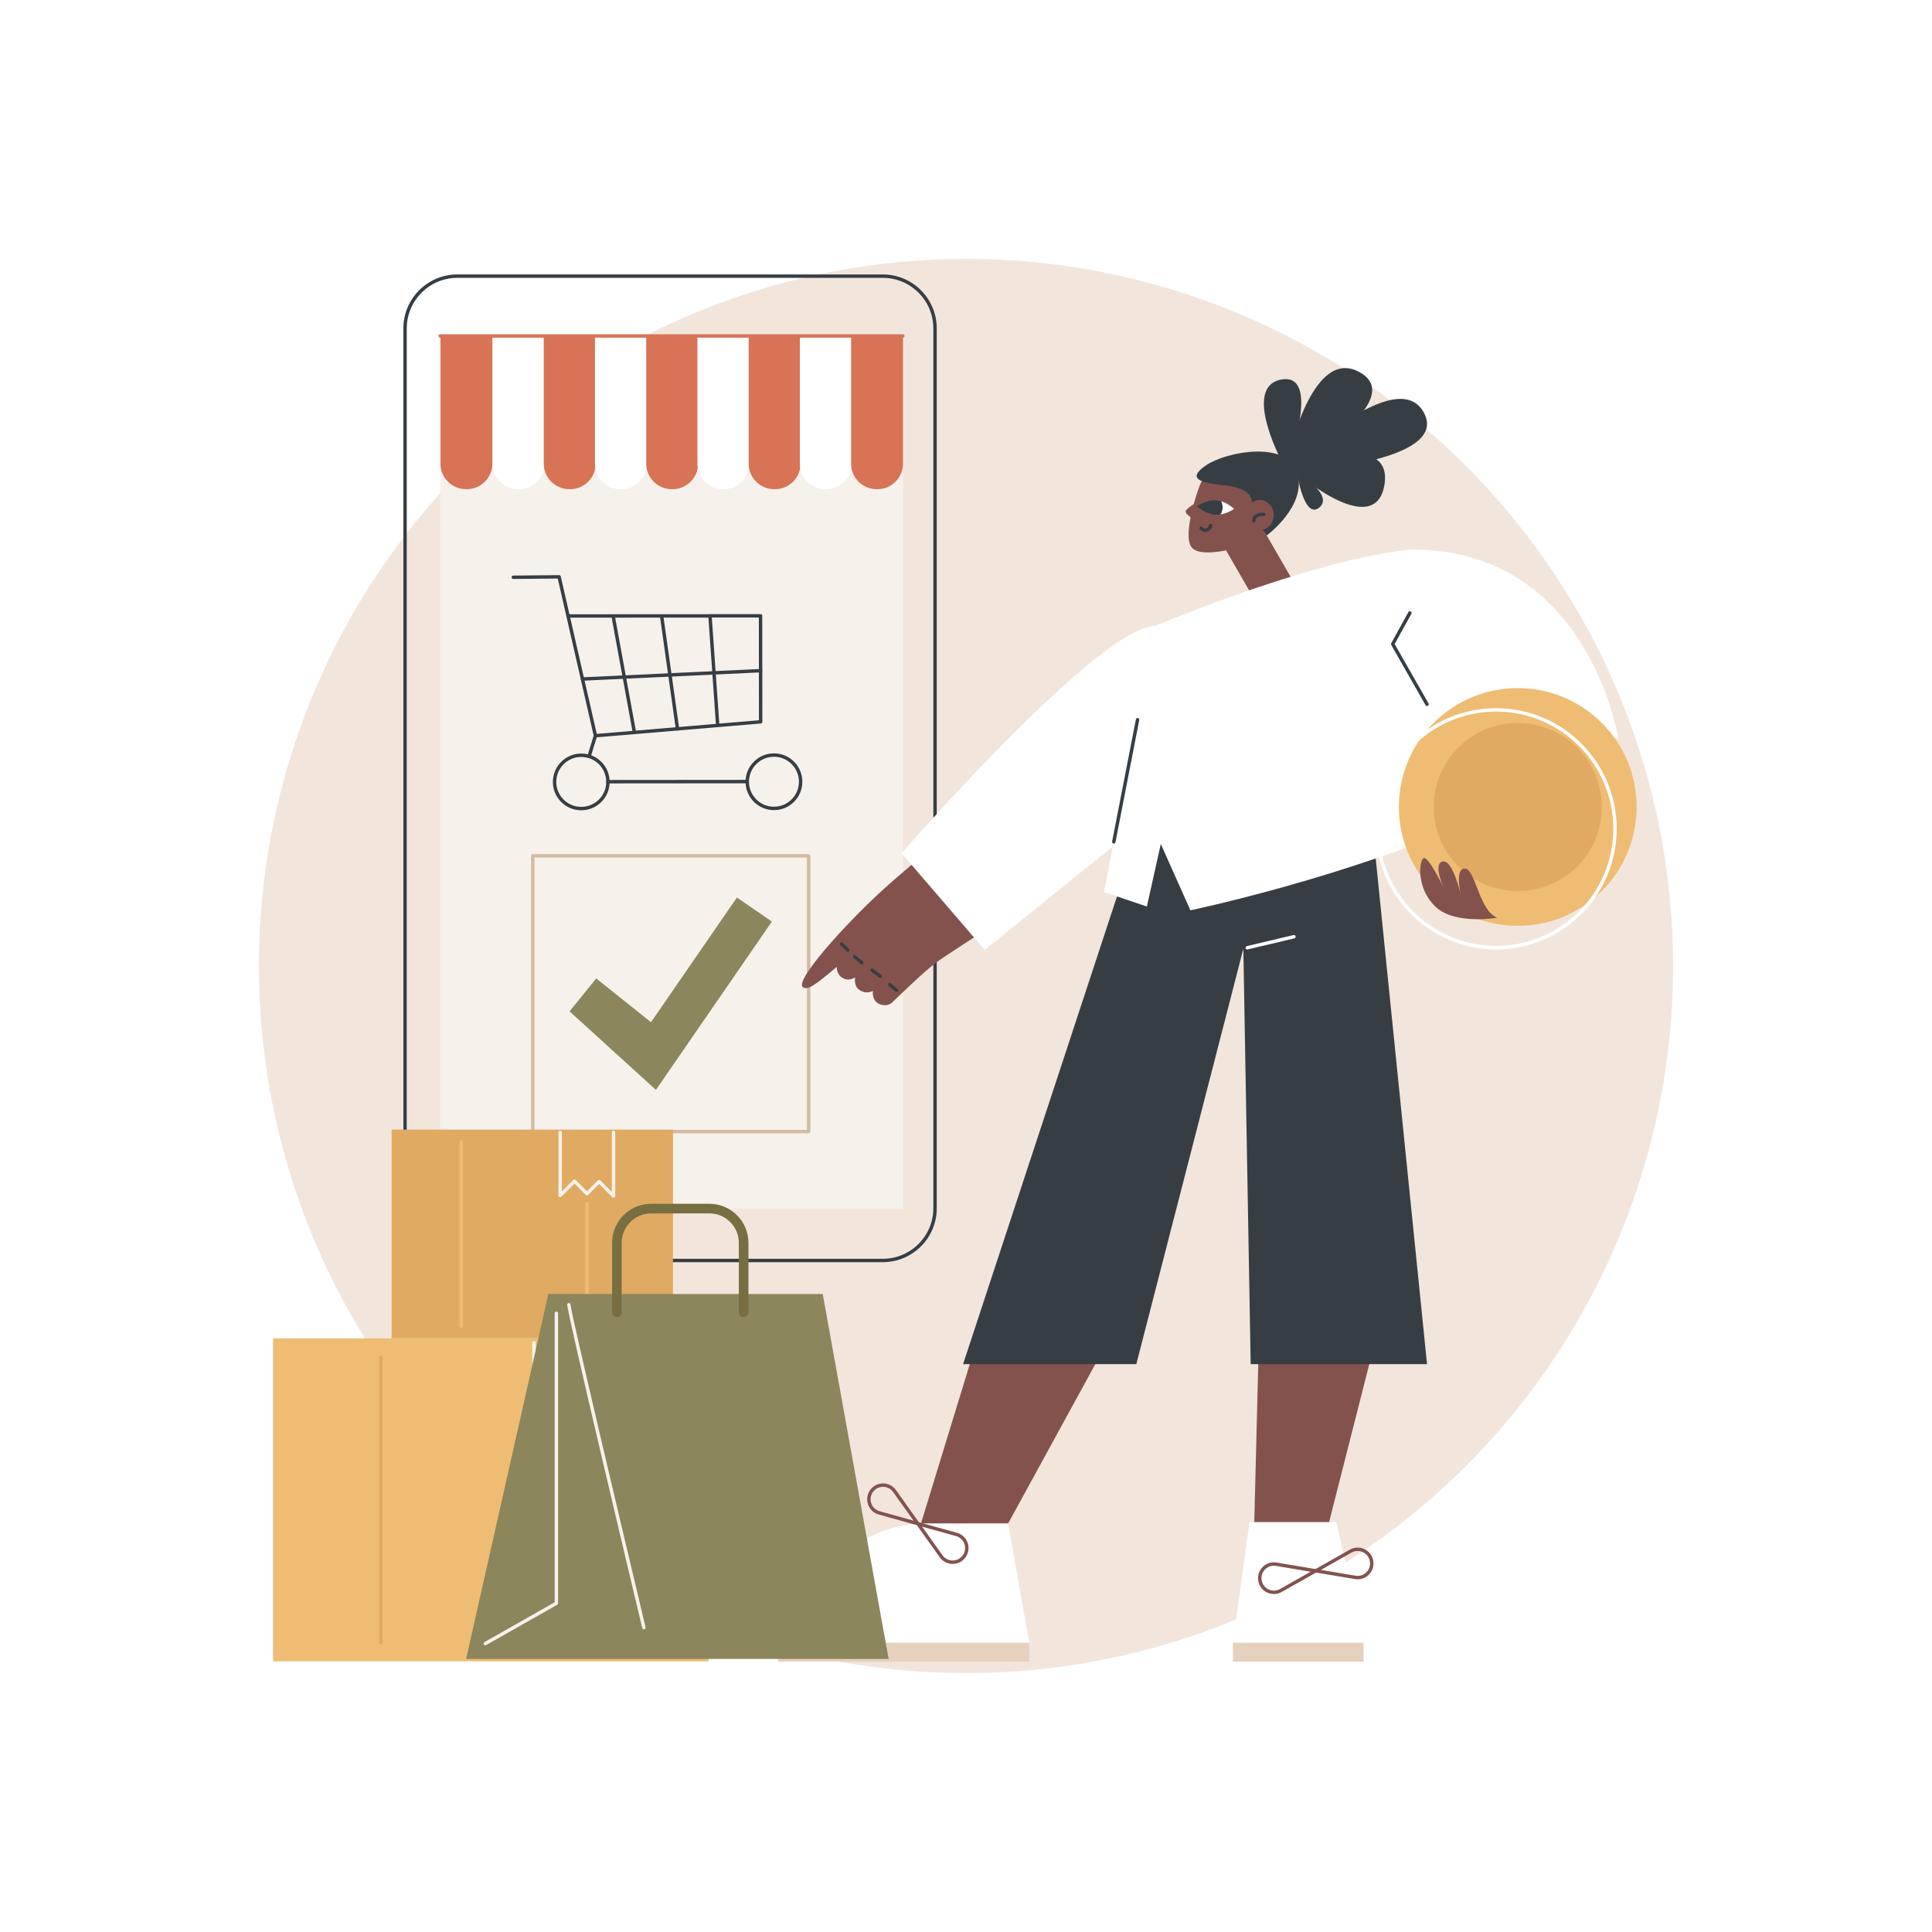 <?xml version="1.0" encoding="utf-8"?>
<!-- Generator: Adobe Illustrator 27.5.0, SVG Export Plug-In . SVG Version: 6.00 Build 0)  -->
<svg version="1.1" xmlns="http://www.w3.org/2000/svg" xmlns:xlink="http://www.w3.org/1999/xlink" x="0px" y="0px"
	 viewBox="0 0 2500 2500" style="enable-background:new 0 0 2500 2500;" xml:space="preserve">
<g id="Background">
	<rect style="fill:#FFFFFF;" width="2500" height="2500"/>
</g>
<g id="Illustration">
	<g id="Order_processed_1_">
		<circle style="fill:#F2E6DC;" cx="1250" cy="1250" r="915"/>
		<g>
			<g>
				<rect x="569.744" y="434.761" style="fill:#F7F1EB;" width="598.763" height="1129.606"/>
				<path style="fill:#363E44;" d="M1142.341,1633.275H591.769c-38.498,0-69.82-31.322-69.82-69.821V424.937
					c0-38.499,31.322-69.821,69.82-69.821h550.572c38.498,0,69.82,31.322,69.82,69.821v1138.516
					C1212.161,1601.953,1180.839,1633.275,1142.341,1633.275z M591.769,359.526c-36.067,0-65.41,29.343-65.41,65.411v1138.516
					c0,36.068,29.343,65.411,65.41,65.411h550.572c36.067,0,65.41-29.344,65.41-65.411V424.937c0-36.068-29.343-65.411-65.41-65.411
					H591.769z"/>
			</g>
			<g>
				<path style="fill:#FFFFFF;" d="M671.403,633.006h-0.946c-18.291,0-33.119-14.828-33.119-33.118V434.761h67.183v165.127
					C704.522,618.179,689.694,633.006,671.403,633.006z"/>
				<path style="fill:#D87355;" d="M604.014,633.006h-0.946c-18.291,0-33.118-14.828-33.118-33.118V434.761h67.183v165.127
					C637.132,618.179,622.305,633.006,604.014,633.006z"/>
				<path style="fill:#D87355;" d="M737.687,633.006h-0.946c-18.291,0-33.119-14.828-33.119-33.118V434.761h67.183v165.127
					C770.805,618.179,755.978,633.007,737.687,633.006z"/>
				<path style="fill:#FFFFFF;" d="M803.97,633.006h-0.946c-18.291,0-33.118-14.828-33.118-33.118V434.761h67.183v165.127
					C837.089,618.179,822.261,633.006,803.97,633.006z"/>
				<path style="fill:#D87355;" d="M870.254,633.006h-0.946c-18.291,0-33.119-14.828-33.119-33.118V434.761h67.183v165.127
					C903.373,618.179,888.545,633.006,870.254,633.006z"/>
				<path style="fill:#FFFFFF;" d="M936.538,633.006h-0.946c-18.291,0-33.118-14.828-33.118-33.118V434.761h67.183v165.127
					C969.656,618.179,954.829,633.006,936.538,633.006z"/>
				<path style="fill:#D87355;" d="M1002.821,633.006h-0.946c-18.291,0-33.119-14.828-33.119-33.118V434.761h67.183v165.127
					C1035.94,618.179,1021.112,633.006,1002.821,633.006z"/>
				<path style="fill:#FFFFFF;" d="M1069.105,633.006h-0.946c-18.291,0-33.119-14.828-33.119-33.118V434.761h67.183v165.127
					C1102.224,618.179,1087.396,633.006,1069.105,633.006z"/>
				<path style="fill:#D87355;" d="M1135.389,633.006h-0.946c-18.291,0-33.119-14.828-33.119-33.118V434.761h67.183v165.127
					C1168.507,618.179,1153.679,633.006,1135.389,633.006z"/>
				<path style="fill:#D87355;" d="M1168.275,436.966H569.512c-1.219,0-2.205-0.987-2.205-2.205c0-1.218,0.986-2.205,2.205-2.205
					h598.763c1.219,0,2.205,0.987,2.205,2.205C1170.48,435.979,1169.494,436.966,1168.275,436.966z"/>
			</g>
			<g>
				<path style="fill:#D3BBA3;" d="M1046.397,1466.446H689.405c-1.219,0-2.205-0.987-2.205-2.205v-356.828
					c0-1.218,0.986-2.205,2.205-2.205h356.991c1.219,0,2.205,0.987,2.205,2.205v356.828
					C1048.601,1465.459,1047.615,1466.446,1046.397,1466.446z M691.61,1462.037h352.582v-352.418H691.61V1462.037z"/>
				<polygon style="fill:#8B865C;" points="848.753,1410.298 736.984,1308.682 771.514,1266.123 842.38,1322.752 953.578,1161.358 
					998.818,1192.497 				"/>
			</g>
			<g>
				<g>
					<g>
						<g>
							<path style="fill:#363E44;" d="M770.486,954.216c-1.019,0-1.916-0.704-2.147-1.713l-46.601-203.854l-57.519,0.548
								c-0.009,0-0.015,0-0.021,0c-1.208,0-2.194-0.973-2.205-2.184c-0.011-1.218,0.967-2.214,2.183-2.226l59.296-0.565
								c0.009,0,0.015,0,0.021,0c1.027,0,1.921,0.71,2.149,1.713l46.568,203.718l209.863-17.655l-0.108-132.945l-63.246,0.052
								c-1.216,0-2.207-0.986-2.207-2.203c0-1.218,0.986-2.205,2.203-2.207l65.451-0.053c1.216,0,2.207,0.986,2.207,2.203
								l0.112,137.178c0,1.146-0.876,2.102-2.02,2.199l-213.792,17.985C770.611,954.214,770.549,954.216,770.486,954.216z"/>
							<path style="fill:#363E44;" d="M928.719,940.905c-1.148,0-2.114-0.888-2.196-2.05l-9.859-139.654l-181.596,0.055
								c-1.216,0.001-2.205-0.987-2.205-2.204s0.986-2.205,2.205-2.205l183.65-0.055c1.156,0,2.119,0.895,2.198,2.05l10.003,141.705
								c0.086,1.214-0.829,2.269-2.043,2.354C928.824,940.904,928.77,940.905,928.719,940.905z"/>
							<path style="fill:#363E44;" d="M752.135,1048.506c-9.799,0-19.012-3.812-25.948-10.736
								c-6.944-6.932-10.77-16.151-10.779-25.962c-0.015-20.252,16.448-36.741,36.698-36.758c0.011,0,0.022,0,0.032,0
								c9.797,0,19.012,3.812,25.948,10.736c6.942,6.932,10.768,16.151,10.776,25.962c0.009,9.81-3.805,19.037-10.735,25.979
								c-6.931,6.943-16.151,10.771-25.961,10.779C752.156,1048.506,752.146,1048.506,752.135,1048.506z M752.137,979.459
								c-0.009,0-0.017,0-0.026,0c-17.822,0.015-32.308,14.525-32.293,32.345c0.006,8.633,3.374,16.746,9.485,22.845
								c6.102,6.092,14.211,9.446,22.834,9.447c0.009,0,0.017,0,0.026,0c8.632-0.007,16.745-3.376,22.845-9.485
								s9.454-14.228,9.446-22.86c-0.006-8.633-3.374-16.746-9.485-22.845C768.867,982.814,760.76,979.459,752.137,979.459z"/>
							<path style="fill:#363E44;" d="M1001.493,1048.303c-9.799,0-19.012-3.812-25.948-10.736
								c-6.944-6.932-10.77-16.151-10.779-25.962c-0.009-9.81,3.805-19.036,10.736-25.979c6.931-6.943,16.151-10.771,25.96-10.779
								c0.011,0,0.021,0,0.032,0c9.799,0,19.012,3.812,25.948,10.736c6.944,6.932,10.77,16.151,10.779,25.962
								c0.009,9.81-3.805,19.037-10.736,25.979c-6.931,6.943-16.151,10.771-25.96,10.779
								C1001.514,1048.303,1001.503,1048.303,1001.493,1048.303z M1001.493,979.256c-0.009,0-0.017,0-0.026,0
								c-8.632,0.007-16.745,3.376-22.845,9.485s-9.454,14.228-9.446,22.86c0.006,8.633,3.374,16.746,9.485,22.845
								c6.102,6.092,14.211,9.446,22.834,9.447c0.009,0,0.017,0,0.026,0c8.632-0.007,16.745-3.376,22.845-9.485
								c6.1-6.109,9.454-14.228,9.446-22.86c-0.006-8.633-3.374-16.746-9.485-22.845
								C1018.225,982.611,1010.116,979.256,1001.493,979.256z"/>
							<path style="fill:#363E44;" d="M786.661,1013.714c-1.217,0-2.207-0.986-2.207-2.203c0-1.218,0.986-2.205,2.203-2.206
								l180.042-0.146c1.217,0,2.207,0.986,2.207,2.203c0,1.218-0.986,2.205-2.203,2.206L786.661,1013.714z"/>
							<path style="fill:#363E44;" d="M762.242,980.966c-0.215,0-0.433-0.032-0.65-0.099c-1.163-0.359-1.815-1.593-1.458-2.757
								l8.247-26.749c0.36-1.163,1.587-1.817,2.758-1.457c1.163,0.359,1.815,1.593,1.458,2.757l-8.247,26.749
								C764.057,980.357,763.185,980.966,762.242,980.966z"/>
						</g>
						<path style="fill:#363E44;" d="M876.677,945.284c-1.083,0-2.026-0.797-2.181-1.898l-20.442-145.263
							c-0.17-1.206,0.67-2.321,1.875-2.491c1.219-0.171,2.321,0.672,2.491,1.876l20.442,145.263c0.17,1.206-0.67,2.321-1.875,2.491
							C876.882,945.276,876.778,945.284,876.677,945.284z"/>
						<path style="fill:#363E44;" d="M820.947,949.972c-1.044,0-1.972-0.745-2.166-1.809l-27.584-150.771
							c-0.22-1.198,0.573-2.346,1.772-2.565c1.204-0.22,2.347,0.575,2.564,1.772l27.584,150.771c0.22,1.198-0.573,2.346-1.772,2.565
							C821.212,949.96,821.079,949.972,820.947,949.972z"/>
						<path style="fill:#363E44;" d="M753.718,880.852c-1.169,0-2.145-0.92-2.201-2.101c-0.056-1.217,0.883-2.249,2.099-2.306
							l230.507-10.8c1.217-0.058,2.248,0.883,2.306,2.099c0.056,1.217-0.883,2.249-2.099,2.305l-230.507,10.8
							C753.789,880.852,753.752,880.852,753.718,880.852z"/>
					</g>
				</g>
			</g>
		</g>
		<g>
			<g>
				
					<rect x="1597.866" y="667.692" transform="matrix(-0.866 0.5 -0.5 -0.866 3395.477 539.253)" style="fill:#84524D;" width="55.252" height="113.688"/>
				<g>
					<path style="fill:#84524D;" d="M1541.93,708.217c12.241,15.657,65.032-1.206,65.032-1.206l40.748-45.015
						c7.987-26.794-7.258-54.99-34.052-62.977c-26.794-7.988-54.99,7.258-62.977,34.052
						C1550.681,633.071,1529.463,692.27,1541.93,708.217z"/>
					<path style="fill:#84524D;" d="M1552.453,647.489c0,0-17.858,10.2-18.256,14.18c-0.475,4.75,13.866,12.01,13.866,12.01
						S1552.081,647.416,1552.453,647.489z"/>
					<g>
						<path style="fill:#FFFFFF;" d="M1596.854,658.465c0,0-6.82-6.79-16.611-9.708c-2.083-0.621-3.123,17.22-0.864,16.866
							C1589.311,664.065,1596.854,658.465,1596.854,658.465z"/>
						<path style="fill:#363E44;" d="M1572.293,665.945c-13.196-0.956-23.227-10.942-23.227-10.942s11.365-8.436,24.561-7.48
							c2.311,0.168,4.517,0.623,6.596,1.242c2.752,5.552,2.257,11.911-0.835,16.854
							C1577.127,665.975,1574.742,666.123,1572.293,665.945z"/>
					</g>
					<path style="fill:#363E44;" d="M1559.603,688.159c-2.676,0-5.286-1.159-7.09-3.258c-0.792-0.923-0.687-2.315,0.237-3.109
						c0.922-0.791,2.315-0.69,3.109,0.235c1.262,1.469,3.273,2.067,5.103,1.527c1.772-0.521,3.122-2.044,3.441-3.88
						c0.209-1.2,1.356-2.004,2.549-1.797c1.199,0.208,2.002,1.349,1.796,2.549c-0.603,3.479-3.169,6.368-6.541,7.359
						C1561.349,688.037,1560.473,688.159,1559.603,688.159z"/>
				</g>
				<path style="fill:#363E44;" d="M1639.117,692.883c0,0,51.874-37.823,39.721-80.619c-12.153-42.796-91.612-28.217-118.182-10.167
					c-26.571,18.05-4.973,22.854,21.37,25.659c26.343,2.805,45.982,10.505,34.774,36.16
					C1616.8,663.917,1633.089,682.442,1639.117,692.883z"/>
				<ellipse style="fill:#84524D;" cx="1630.156" cy="666.43" rx="17.987" ry="19.41"/>
				<path style="fill:#363E44;" d="M1622.429,676.083c-0.047,0-0.095-0.001-0.142-0.004c-1.214-0.077-2.138-1.125-2.061-2.34
					c0.196-3.097,1.395-5.583,3.566-7.388c4.507-3.75,11.616-2.948,11.915-2.912c1.21,0.145,2.071,1.243,1.927,2.452
					c-0.144,1.207-1.227,2.073-2.448,1.926c-0.114-0.012-5.568-0.59-8.585,1.932c-1.21,1.012-1.856,2.408-1.974,4.268
					C1624.554,675.185,1623.583,676.083,1622.429,676.083z"/>
				<path style="fill:#363E44;" d="M1662.979,607.825c0,0,31.824-166.098,98.471-124.964
					C1818.67,518.177,1685.306,599.494,1662.979,607.825z"/>
				<path style="fill:#363E44;" d="M1665.166,606.701c0,0,144.629-141.425,178.336-70.73
					C1872.441,596.666,1688.444,611.804,1665.166,606.701z"/>
				<path style="fill:#363E44;" d="M1662.767,605.536c0,0-59.199-106.575-3.32-114.642
					C1707.422,483.968,1671.263,590.605,1662.767,605.536z"/>
				<path style="fill:#363E44;" d="M1668.309,602.17c0,0,137.807-49.783,122.809,27.086
					C1778.241,695.253,1683.976,620.127,1668.309,602.17z"/>
				<path style="fill:#363E44;" d="M1678.838,611.167c0,0,48.763,29.769,27.847,45.971
					C1688.727,671.048,1678.825,619.218,1678.838,611.167z"/>
			</g>
			<g>
				<polygon style="fill:#FFFFFF;" points="1729.177,1969.509 1616.869,1969.509 1595.365,2125.71 1764.48,2125.71 				"/>
				<polygon style="fill:#84524D;" points="1267.306,1724.688 1439.52,1724.688 1304.453,1971.466 1191.7,1971.466 				"/>
				<polygon style="fill:#84524D;" points="1629.197,1724.688 1782.15,1724.688 1719.857,1969.509 1623.041,1969.509 				"/>
				<path style="fill:#FFFFFF;" d="M1331.889,2125.793h-324.835c0,0,56.982-149.205,184.646-154.259l112.753-0.068
					L1331.889,2125.793z"/>
				<polygon style="fill:#363E44;" points="1769.259,1003.311 1846.581,1765.229 1618.371,1765.229 1608.875,1227.741 
					1470.376,1765.229 1246.191,1765.229 1500.679,991.983 				"/>
				<g>
					<path style="fill:#84524D;" d="M1648.444,2062.697c-2.976,0-5.958-0.663-8.778-1.995c-6.102-2.881-10.271-8.346-11.442-14.992
						c-1.169-6.645,0.887-13.204,5.637-17.995c4.75-4.79,11.287-6.902,17.951-5.787l51.04,8.544
						c0.922,0.154,1.645,0.872,1.809,1.792c0.161,0.92-0.276,1.843-1.087,2.302l-45.061,25.449
						C1655.351,2061.8,1651.904,2062.697,1648.444,2062.697z M1648.349,2026.048c-4.248,0-8.281,1.67-11.358,4.771
						c-3.729,3.762-5.342,8.91-4.425,14.126c0.919,5.217,4.192,9.507,8.983,11.769c4.791,2.262,10.18,2.064,14.792-0.54
						l39.635-22.384l-44.893-7.515C1650.166,2026.124,1649.253,2026.048,1648.349,2026.048z"/>
					<path style="fill:#84524D;" d="M1756.863,2043.617c-1.152,0-2.315-0.096-3.482-0.292l-51.04-8.543
						c-0.922-0.154-1.645-0.873-1.809-1.792c-0.161-0.921,0.276-1.843,1.087-2.302l45.059-25.45
						c5.88-3.32,12.747-3.569,18.849-0.686c6.102,2.882,10.271,8.346,11.44,14.991c1.169,6.645-0.887,13.204-5.637,17.995
						C1767.411,2041.49,1762.276,2043.617,1756.863,2043.617z M1709.216,2031.462l44.893,7.514
						c5.213,0.872,10.359-0.781,14.088-4.542c3.731-3.761,5.344-8.91,4.425-14.127c-0.915-5.217-4.188-9.506-8.979-11.768
						c-4.789-2.264-10.182-2.067-14.794,0.538L1709.216,2031.462z"/>
				</g>
				
					<rect x="1595.365" y="2125.71" transform="matrix(-1 -1.224647e-16 1.224647e-16 -1 3359.845 4275.912)" style="fill:#E6D0BE;" width="169.116" height="24.491"/>
				
					<rect x="1007.054" y="2125.71" transform="matrix(-1 -1.224647e-16 1.224647e-16 -1 2338.944 4275.912)" style="fill:#E6D0BE;" width="324.835" height="24.491"/>
				<path style="fill:#FFFFFF;" d="M1613.933,1228.61c-0.999,0-1.903-0.683-2.142-1.697c-0.282-1.185,0.452-2.373,1.636-2.654
					l60.406-14.316c1.18-0.281,2.373,0.453,2.653,1.637c0.282,1.185-0.452,2.373-1.636,2.654l-60.406,14.316
					C1614.273,1228.591,1614.101,1228.61,1613.933,1228.61z"/>
				<g>
					<path style="fill:#84524D;" d="M1187.606,1973.764c-0.196,0-0.394-0.026-0.59-0.081l-49.858-13.867
						c-6.502-1.808-11.536-6.489-13.812-12.84c-2.276-6.352-1.361-13.164,2.511-18.69c3.874-5.526,9.965-8.711,16.713-8.739
						c0.028,0,0.06,0,0.088,0c6.714,0,12.794,3.131,16.695,8.6l30.049,42.133c0.543,0.761,0.547,1.78,0.011,2.546
						C1188.993,1973.423,1188.312,1973.764,1187.606,1973.764z M1142.657,1923.955c-0.024,0-0.047,0-0.071,0.001
						c-5.297,0.022-10.077,2.522-13.117,6.86c-3.04,4.338-3.759,9.685-1.972,14.672c1.787,4.987,5.738,8.66,10.841,10.08
						l43.853,12.197l-26.43-37.058C1152.699,1926.414,1147.926,1923.955,1142.657,1923.955z"/>
					<path style="fill:#84524D;" d="M1232.736,2023.698c-6.714,0-12.794-3.131-16.695-8.6l-30.049-42.133
						c-0.543-0.761-0.547-1.78-0.011-2.546c0.536-0.765,1.496-1.109,2.396-0.858l49.858,13.867
						c6.502,1.808,11.537,6.488,13.812,12.841c2.276,6.352,1.361,13.164-2.51,18.69c-3.874,5.526-9.965,8.711-16.713,8.739
						C1232.796,2023.698,1232.764,2023.698,1232.736,2023.698z M1193.202,1975.479l26.43,37.058
						c3.075,4.312,7.911,6.739,13.175,6.751c5.297-0.022,10.079-2.523,13.117-6.86c3.04-4.338,3.759-9.685,1.972-14.672
						s-5.738-8.661-10.841-10.08L1193.202,1975.479z"/>
				</g>
			</g>
			<g>
				<g>
					<path style="fill:#84524D;" d="M1277.837,1038.677c0,0-91.221,72.331-136.87,114.083
						c-47.942,43.849-112.339,115.569-102.19,124.449c5.781,5.058,16.586-2.908,44.05-26.119
						c-0.215,2.562,0.587,10.083,6.718,13.895c9.073,5.641,16.11-0.039,16.94-0.298c-0.143,0.863-1.43,10.201,4.004,15.005
						c6.121,5.411,13.208,5.361,19.008,2.627c-0.289,2.152-0.549,10.199,4.81,14.663c5.512,4.591,14.6,5.382,20.048,0.249
						c9.995-9.417,39.161-37.971,55.05-50.138c31.265-23.942,153.705-94.062,189.746-140.608
						C1350.808,1090.387,1277.837,1038.677,1277.837,1038.677z"/>
					<g>
						<path style="fill:#363E44;" d="M1160.188,1283.741c-0.493,0-0.988-0.165-1.4-0.502l-8.961-7.378
							c-0.941-0.774-1.074-2.164-0.299-3.104c0.771-0.938,2.162-1.075,3.103-0.3l8.961,7.377c0.939,0.774,1.074,2.163,0.302,3.103
							C1161.456,1283.467,1160.825,1283.741,1160.188,1283.741z"/>
						<path style="fill:#363E44;" d="M1138.9,1265.551c-0.469,0-0.943-0.15-1.346-0.459l-10.389-8.017
							c-0.963-0.744-1.141-2.128-0.398-3.092c0.743-0.963,2.123-1.144,3.094-0.399l10.389,8.017
							c0.962,0.744,1.141,2.129,0.398,3.093C1140.213,1265.256,1139.561,1265.551,1138.9,1265.551z"/>
						<path style="fill:#363E44;" d="M1115.233,1247.979c-0.493,0-0.99-0.165-1.402-0.504c-1.649-1.36-3.148-2.578-4.646-3.794
							c-1.535-1.248-3.07-2.495-4.763-3.89c-0.939-0.775-1.072-2.164-0.297-3.104s2.164-1.073,3.105-0.297
							c1.682,1.388,3.208,2.627,4.735,3.868c1.507,1.223,3.014,2.448,4.674,3.815c0.939,0.775,1.072,2.164,0.297,3.104
							C1116.501,1247.706,1115.87,1247.979,1115.233,1247.979z"/>
						<path style="fill:#363E44;" d="M1097.176,1231.664c-0.547,0-1.096-0.202-1.522-0.61l-8.333-7.961
							c-0.881-0.841-0.913-2.237-0.071-3.118c0.84-0.88,2.237-0.913,3.116-0.071l8.333,7.961c0.881,0.841,0.913,2.237,0.071,3.118
							C1098.337,1231.436,1097.758,1231.664,1097.176,1231.664z"/>
					</g>
				</g>
				<g>
					<path style="fill:#FFFFFF;" d="M1495.695,809.609c-74.854,1.505-328.981,294.55-328.981,294.55l107.519,124.986
						l314.174-253.906C1588.407,975.239,1543.138,808.655,1495.695,809.609z"/>
				</g>
				<path style="fill:#FFFFFF;" d="M1826.697,711.231c0,0-99.37,3.646-331.002,98.378l-67.086,344.687l55.435,18.73l18.043-80.922
					l38.306,85.839c0,0,204.487-42.809,371.995-119c0,0-61.891-160.695-121.346-241.463L1826.697,711.231z"/>
				<g>
					<path style="fill:#FFFFFF;" d="M2094.056,955.636c0,0-38.075-245.362-267.359-244.405l-95.111,25.482l67.766,200.9
						L2094.056,955.636z"/>
					<g>
						
							<ellipse transform="matrix(0.707 -0.707 0.707 0.707 -162.985 1694.77)" style="fill:#EFBC73;" cx="1964.276" cy="1044.125" rx="153.839" ry="153.839"/>
						
							<ellipse transform="matrix(0.707 -0.707 0.707 0.707 -162.985 1694.77)" style="fill:#E0AA63;" cx="1964.276" cy="1044.125" rx="108.78" ry="108.78"/>
						<path style="fill:#FFFFFF;" d="M1935.979,1228.465c-86.042,0-156.043-70.001-156.043-156.043
							c0-86.043,70.001-156.044,156.043-156.044c86.042,0,156.042,70.001,156.042,156.044
							C2092.021,1158.464,2022.021,1228.465,1935.979,1228.465z M1935.979,920.788c-83.611,0-151.633,68.023-151.633,151.634
							c0,83.611,68.022,151.634,151.633,151.634c83.611,0,151.633-68.023,151.633-151.634
							C2087.612,988.81,2019.59,920.788,1935.979,920.788z"/>
					</g>
					<path style="fill:#84524D;" d="M1937.361,1187.58c0,0-54.088,9.405-79.242-13.766c-25.154-23.171-22.13-58.346-16.353-63.148
						c5.777-4.802,26.196,37.719,26.196,37.719s-14.258-31.013-0.991-33.623c13.267-2.609,23.642,44.604,23.642,44.604
						s-8.927-35.623,4.833-35.461C1909.208,1124.068,1913.448,1177.745,1937.361,1187.58z"/>
					<path style="fill:#363E44;" d="M1441.253,1091.545c-0.14,0-0.282-0.013-0.424-0.041c-1.195-0.233-1.974-1.39-1.742-2.586
						l30.764-158.066c0.233-1.196,1.384-1.974,2.586-1.743c1.195,0.233,1.974,1.39,1.742,2.586l-30.764,158.066
						C1443.21,1090.814,1442.286,1091.545,1441.253,1091.545z"/>
					<path style="fill:#363E44;" d="M1846.582,913.547c-0.766,0-1.511-0.4-1.918-1.113l-44.426-77.91
						c-0.379-0.667-0.386-1.485-0.015-2.158l22.214-40.249c0.59-1.065,1.929-1.454,2.997-0.865c1.066,0.588,1.453,1.93,0.866,2.995
						l-21.618,39.166l43.814,76.836c0.603,1.058,0.235,2.404-0.825,3.007C1847.327,913.453,1846.953,913.547,1846.582,913.547z"/>
				</g>
			</g>
		</g>
		<g>
			<g>
				<g>
					<rect x="353.323" y="1731.844" style="fill:#EFBC73;" width="563.612" height="417.934"/>
					<path style="fill:#E0AA63;" d="M492.78,2127.716c-1.219,0-2.205-0.987-2.205-2.205v-369.399c0-1.218,0.986-2.205,2.205-2.205
						c1.219,0,2.205,0.987,2.205,2.205v369.399C494.985,2126.729,493.999,2127.716,492.78,2127.716z"/>
					<path style="fill:#E0AA63;" d="M744.442,2127.716c-1.219,0-2.205-0.987-2.205-2.205v-245.754c0-1.218,0.986-2.205,2.205-2.205
						c1.219,0,2.205,0.987,2.205,2.205v245.754C746.647,2126.729,745.661,2127.716,744.442,2127.716z"/>
					<g>
						<path style="fill:#F7F1EB;" d="M797.855,1867.116c-0.575,0-1.139-0.224-1.561-0.647l-27.362-27.404l-22.698,22.733
							c-0.827,0.829-2.295,0.829-3.122,0l-23.463-23.497l-27.056,27.099c-0.631,0.631-1.578,0.82-2.405,0.479
							c-0.823-0.341-1.361-1.145-1.361-2.037v-126.458c0-1.218,0.986-2.205,2.205-2.205c1.219,0,2.205,0.987,2.205,2.205v121.13
							l24.852-24.891c0.827-0.829,2.295-0.829,3.122,0l23.463,23.497l22.699-22.733c0.827-0.829,2.295-0.829,3.122,0l25.157,25.196
							v-122.2c0-1.218,0.986-2.205,2.205-2.205c1.219,0,2.205,0.987,2.205,2.205v127.528c0,0.892-0.538,1.696-1.361,2.037
							C798.425,1867.061,798.139,1867.116,797.855,1867.116z"/>
					</g>
				</g>
				<g>
					<rect x="506.709" y="1461.704" style="fill:#E0AA63;" width="364.142" height="270.022"/>
					<path style="fill:#EFBC73;" d="M596.809,1718.252c-1.219,0-2.205-0.987-2.205-2.205v-238.664c0-1.218,0.986-2.205,2.205-2.205
						s2.205,0.987,2.205,2.205v238.664C599.014,1717.265,598.028,1718.252,596.809,1718.252z"/>
					<path style="fill:#EFBC73;" d="M759.406,1718.252c-1.219,0-2.205-0.987-2.205-2.205v-158.779c0-1.218,0.986-2.205,2.205-2.205
						s2.205,0.987,2.205,2.205v158.779C761.611,1717.265,760.625,1718.252,759.406,1718.252z"/>
					<g>
						<path style="fill:#F7F1EB;" d="M793.915,1549.882c-0.575,0-1.139-0.224-1.561-0.647l-17.126-17.152l-14.112,14.134
							c-0.827,0.829-2.291,0.829-3.122,0l-14.607-14.628l-16.928,16.955c-0.631,0.631-1.583,0.82-2.403,0.479
							c-0.825-0.341-1.363-1.145-1.363-2.037v-81.703c0-1.218,0.986-2.205,2.205-2.205c1.219,0,2.205,0.987,2.205,2.205v76.375
							l14.723-14.747c0.827-0.829,2.291-0.829,3.122,0l14.607,14.628l14.112-14.134c0.827-0.829,2.295-0.829,3.122,0l14.921,14.944
							v-77.066c0-1.218,0.986-2.205,2.205-2.205s2.205,0.987,2.205,2.205v82.394c0,0.892-0.538,1.696-1.361,2.037
							C794.485,1549.827,794.199,1549.882,793.915,1549.882z"/>
					</g>
				</g>
			</g>
			<g>
				<g>
					<g>
						<polygon style="fill:#8B865C;" points="603.158,2146.677 1149.9,2146.677 1064.622,1674.491 709.54,1674.491 						"/>
					</g>
					<path style="fill:#F7F1EB;" d="M833.175,2108.291c-0.997,0-1.901-0.681-2.142-1.694
						c-16.411-68.827-98.214-412.479-97.075-418.672c0.222-1.196,1.374-1.991,2.567-1.769c1.128,0.207,1.895,1.237,1.798,2.356
						c0.403,9.784,63.585,276.921,96.999,417.063c0.282,1.184-0.448,2.374-1.632,2.656
						C833.517,2108.271,833.345,2108.291,833.175,2108.291z"/>
					<path style="fill:#F7F1EB;" d="M628.013,2129.001c-0.769,0-1.514-0.401-1.921-1.117c-0.601-1.059-0.228-2.405,0.831-3.006
						l90.835-51.555v-373.98c0-1.218,0.986-2.205,2.205-2.205c1.219,0,2.205,0.987,2.205,2.205v375.264
						c0,0.793-0.426,1.526-1.117,1.917l-91.952,52.189C628.756,2128.908,628.381,2129.001,628.013,2129.001z"/>
				</g>
				<path style="fill:#776E42;" d="M798.246,1704.313c3.432,0,6.213-2.781,6.213-6.213v-89.88c0-21.013,17.094-38.107,38.107-38.107
					h75.383c21.012,0,38.107,17.094,38.107,38.107v89.88c0,3.432,2.781,6.213,6.213,6.213c3.432,0,6.213-2.781,6.213-6.213v-89.88
					c0-27.864-22.669-50.532-50.532-50.532h-75.383c-27.864,0-50.533,22.669-50.533,50.532v89.88
					C792.033,1701.532,794.814,1704.313,798.246,1704.313z"/>
			</g>
		</g>
	</g>
</g>
</svg>
